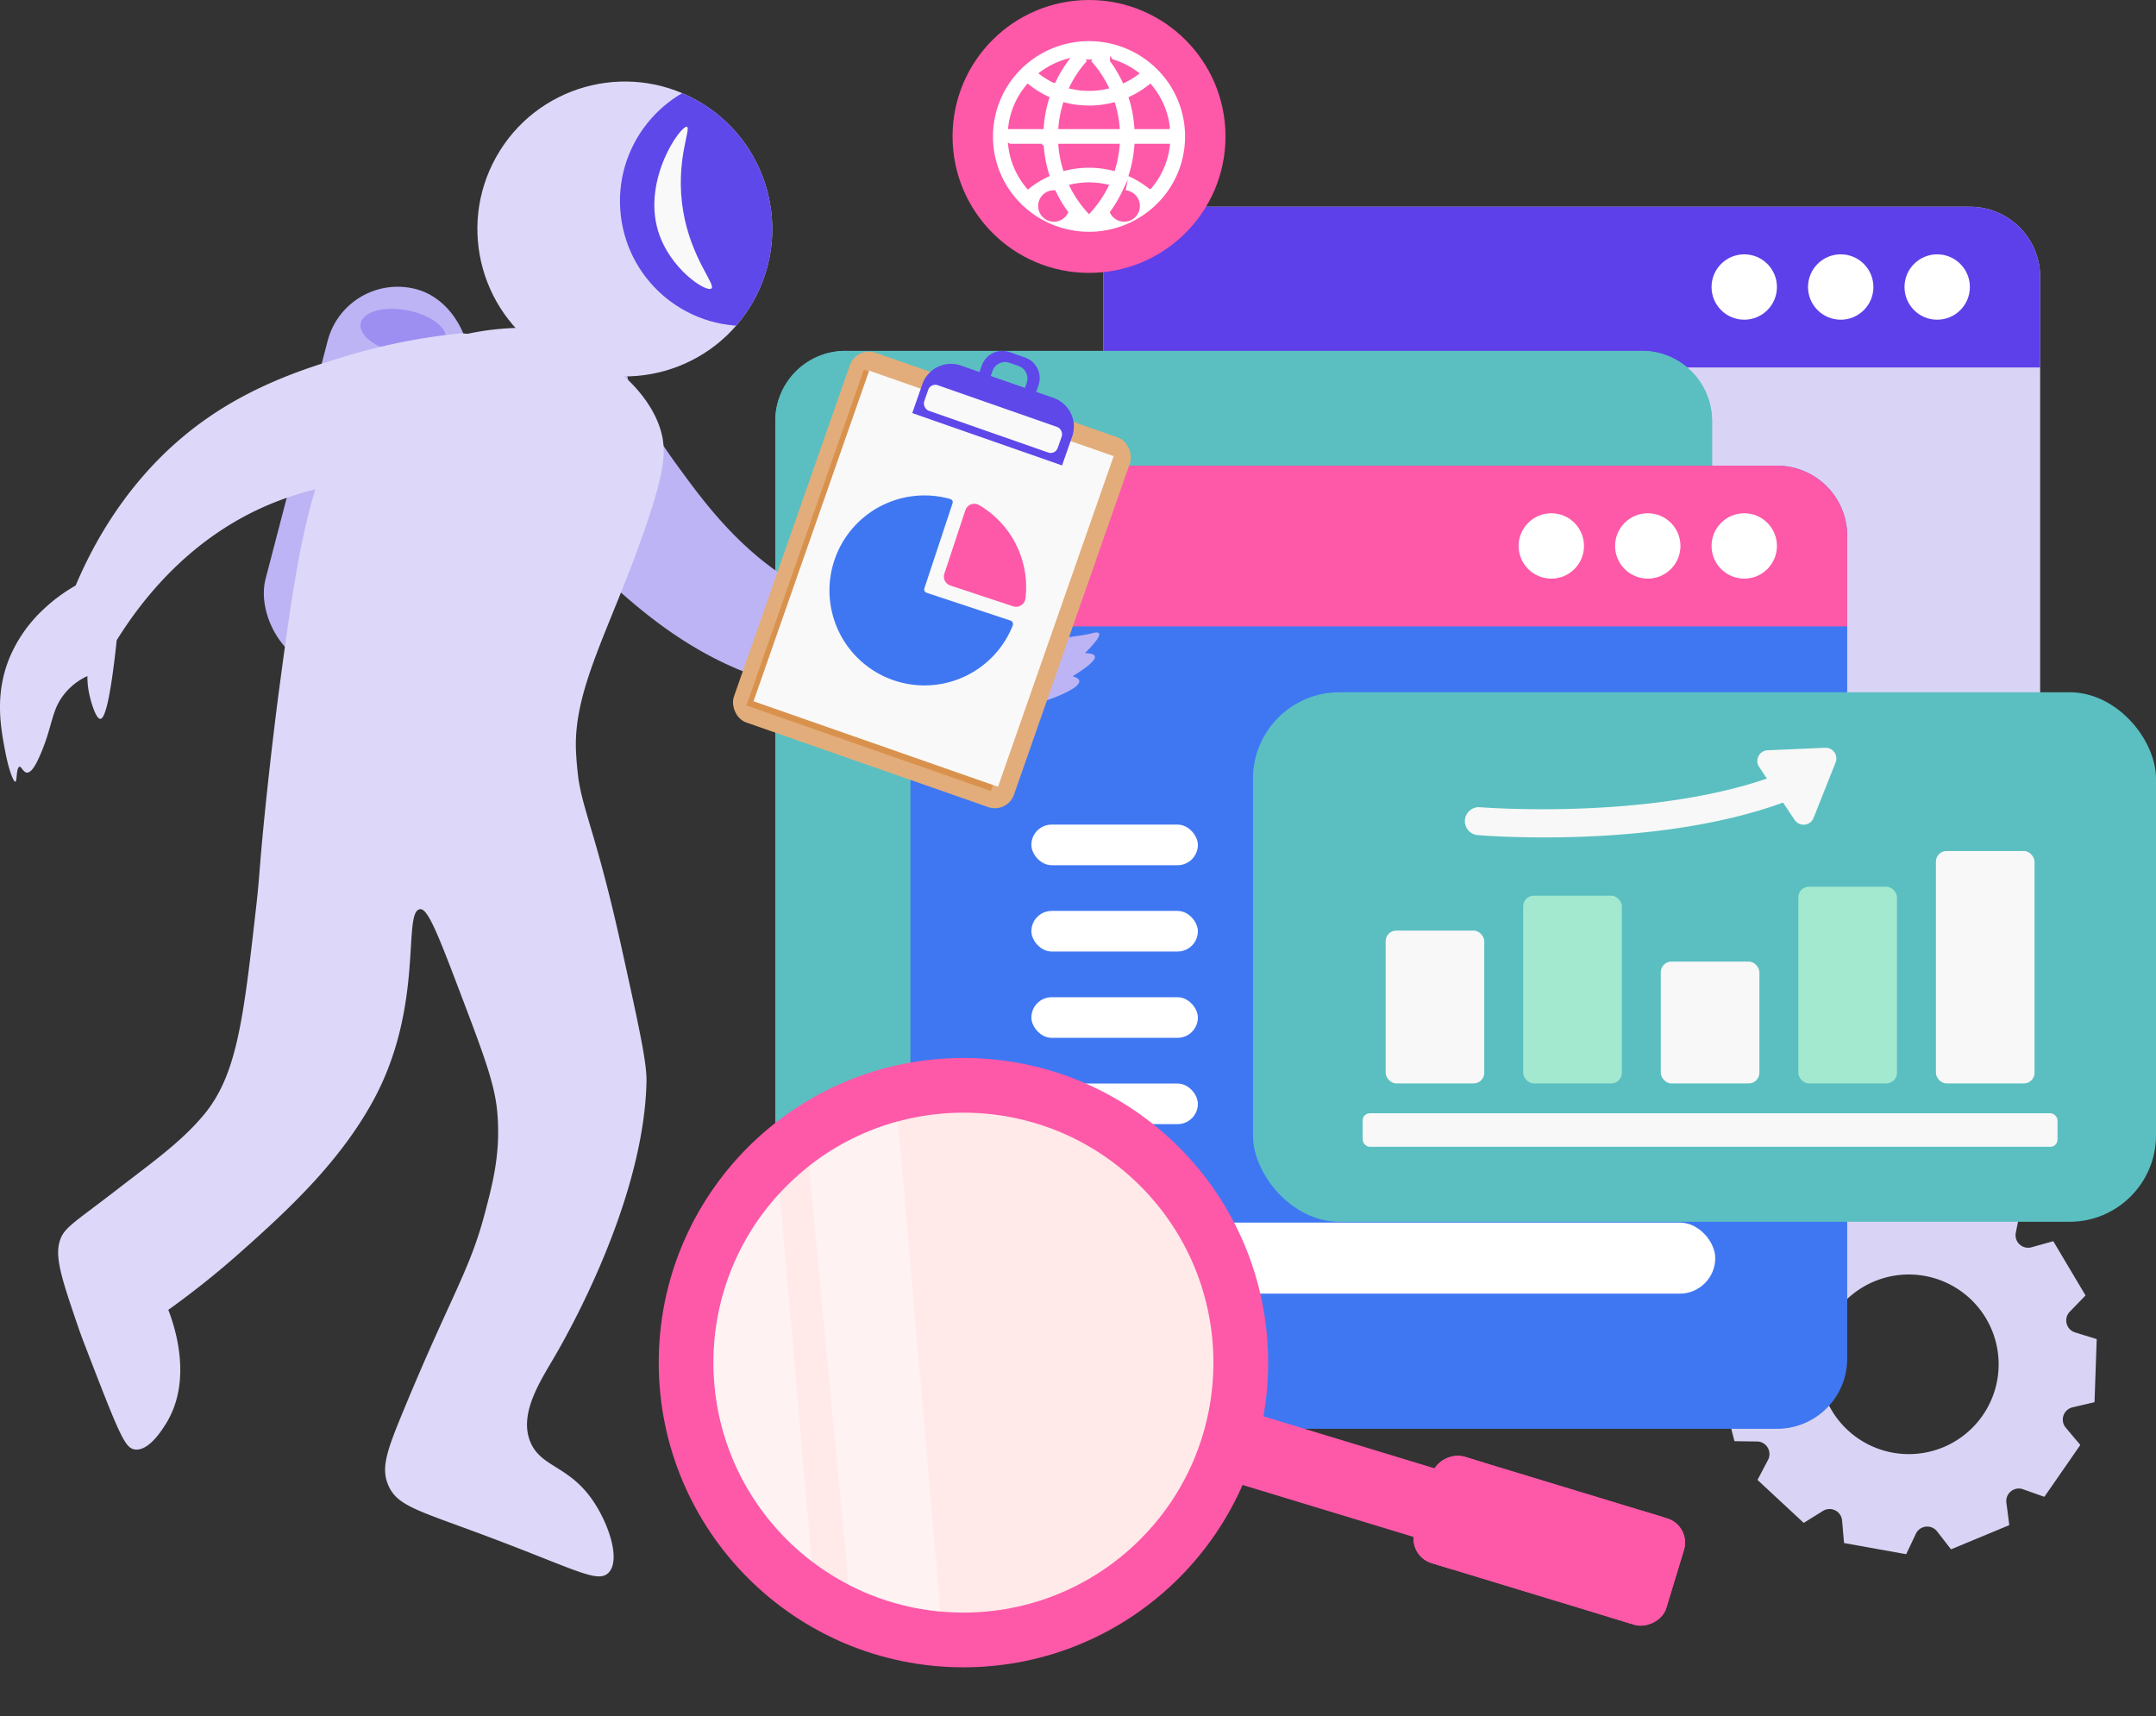 <svg xmlns="http://www.w3.org/2000/svg" xmlns:xlink="http://www.w3.org/1999/xlink" width="685.649" height="545.818" viewBox="0 0 685.649 545.818">
  <rect x="0" y="0" width="685.649" height="545.818" fill="#333333" stroke="none"/>
  <defs>
    <clipPath id="clip-path">
      <circle id="Ellipse_136" data-name="Ellipse 136" cx="46.887" cy="46.887" r="46.887" transform="translate(0 81.866) rotate(-60.81)" fill="none"/>
    </clipPath>
    <clipPath id="clip-path-2">
      <circle id="Ellipse_139" data-name="Ellipse 139" cx="79.499" cy="79.499" r="79.499" transform="translate(0 112.429) rotate(-45)" fill="none"/>
    </clipPath>
    <clipPath id="clip-path-3">
      <rect id="Rectangle_166" data-name="Rectangle 166" width="35.39" height="83.659" rx="8.055" transform="translate(0 33.861) rotate(-73.091)" fill="#fd59a8"/>
    </clipPath>
  </defs>
  <g id="checkup" transform="translate(-319.6 -4531.873)">
    <g id="Group_35675" data-name="Group 35675" transform="translate(866.241 4905.391)">
      <g id="Group_35674" data-name="Group 35674">
        <g id="Group_35673" data-name="Group 35673">
          <path id="Path_39452" data-name="Path 39452" d="M917.323,5030.284l19.5,3.5a.173.173,0,0,0,.188-.1l3.021-6.382a3.994,3.994,0,0,1,6.77-.733l4.318,5.586a.174.174,0,0,0,.2.055l18.3-7.6a.173.173,0,0,0,.106-.182l-.909-7a3.965,3.965,0,0,1,.165-1.774,4.043,4.043,0,0,1,2.055-2.337,3.946,3.946,0,0,1,3.079-.166l6.653,2.366a.173.173,0,0,0,.2-.064l11.286-16.282a.169.169,0,0,0,.021-.044.173.173,0,0,0-.031-.167l-4.551-5.4a4,4,0,0,1,2.145-6.464l6.877-1.605a.174.174,0,0,0,.134-.164l.691-19.8a.177.177,0,0,0-.122-.174l-6.747-2.081a3.948,3.948,0,0,1-2.369-1.975,4.043,4.043,0,0,1-.25-3.1,3.972,3.972,0,0,1,.929-1.521l4.916-5.069a.174.174,0,0,0,.025-.21L983.8,4934.372a.175.175,0,0,0-.2-.079l-6.8,1.9a3.994,3.994,0,0,1-4.987-4.637l1.395-6.922a.177.177,0,0,0-.092-.191l-17.723-8.853a.176.176,0,0,0-.208.041l-4.7,5.273a3.995,3.995,0,0,1-6.7-1.2l-2.57-6.578a.173.173,0,0,0-.18-.11l-19.7,2.134a.174.174,0,0,0-.153.146l-1.1,6.975a4.012,4.012,0,0,1-2.726,3.183,3.947,3.947,0,0,1-3.562-.571l-5.717-4.146a.176.176,0,0,0-.212.006l-15.416,12.443a.173.173,0,0,0-.05.2l2.845,6.464a3.918,3.918,0,0,1,.143,2.854,3.962,3.962,0,0,1-4.022,2.743l-7.051-.4a.176.176,0,0,0-.174.12l-6.241,18.8a.172.172,0,0,0,.069.2l5.888,3.9a3.963,3.963,0,0,1,1.584,4.6,3.919,3.919,0,0,1-1.822,2.2l-6.145,3.479a.175.175,0,0,0-.083.193l4.916,19.192a.174.174,0,0,0,.167.131l7.06.1a3.942,3.942,0,0,1,3.2,1.673,4.012,4.012,0,0,1,.284,4.18l-3.289,6.25a.171.171,0,0,0,.035.208l14.51,13.487a.174.174,0,0,0,.211.021l5.993-3.737a3.994,3.994,0,0,1,6.092,3.043l.612,7.036A.172.172,0,0,0,917.323,5030.284Zm11.472-29.762A28.564,28.564,0,1,1,964.9,4982.41,28.564,28.564,0,0,1,928.795,5000.521Z" transform="translate(-877.39 -4913.009)" fill="#d9d4f5"/>
        </g>
      </g>
    </g>
    <path id="Path_39453" data-name="Path 39453" d="M677.654,4621.281v261.707a22.31,22.31,0,0,0,22.311,22.311H953.242a22.318,22.318,0,0,0,22.321-22.311V4621.281a22.318,22.318,0,0,0-22.321-22.311H699.965A22.31,22.31,0,0,0,677.654,4621.281Z" transform="translate(-7.157 -1.341)" fill="#d9d4f5"/>
    <path id="Path_39454" data-name="Path 39454" d="M677.654,4621.281v28.808H975.563v-28.808a22.318,22.318,0,0,0-22.321-22.311H699.965A22.31,22.31,0,0,0,677.654,4621.281Z" transform="translate(-7.157 -1.341)" fill="#5e40ea"/>
    <circle id="Ellipse_125" data-name="Ellipse 125" cx="10.395" cy="10.395" r="10.395" transform="translate(925.267 4612.765)" fill="#fff"/>
    <circle id="Ellipse_126" data-name="Ellipse 126" cx="10.395" cy="10.395" r="10.395" transform="translate(894.587 4612.765)" fill="#fff"/>
    <circle id="Ellipse_127" data-name="Ellipse 127" cx="10.395" cy="10.395" r="10.395" transform="translate(863.908 4612.765)" fill="#fff"/>
    <path id="Path_39455" data-name="Path 39455" d="M571.183,4668.058v261.706a22.31,22.31,0,0,0,22.31,22.311H846.771a22.319,22.319,0,0,0,22.321-22.311V4668.058a22.319,22.319,0,0,0-22.321-22.311H593.493A22.31,22.31,0,0,0,571.183,4668.058Z" transform="translate(-5.029 -2.276)" fill="#5bbfc1"/>
    <path id="Path_39456" data-name="Path 39456" d="M571.183,4668.058v28.808H869.092v-28.808a22.319,22.319,0,0,0-22.321-22.311H593.493A22.31,22.31,0,0,0,571.183,4668.058Z" transform="translate(-5.029 -2.276)" fill="#5bbfc1"/>
    <circle id="Ellipse_128" data-name="Ellipse 128" cx="43.397" cy="43.397" r="43.397" transform="translate(622.536 4531.873)" fill="#fd59a8"/>
    <path id="Path_39457" data-name="Path 39457" d="M703.4,4575.537v-.024a30.609,30.609,0,0,0-8.184-20.838,31.19,31.19,0,0,0-45.71,0,30.609,30.609,0,0,0-8.186,20.847v.008a30.563,30.563,0,0,0,8.512,21.2c.287.3.584.591.882.879l.012.016c.008.008.017.013.024.021a31.182,31.182,0,0,0,43.221,0c.007-.007.016-.012.023-.02l.013-.016c.3-.288.594-.577.882-.878A30.559,30.559,0,0,0,703.4,4575.537Zm-11.638,16.205a30.888,30.888,0,0,0-6.276-3.885,41.049,41.049,0,0,0,1.8-9.5h10.3A24.9,24.9,0,0,1,691.765,4591.742Zm-19.4-40.207a35.225,35.225,0,0,1,5.724,8.356,25.647,25.647,0,0,1-11.448,0A35.225,35.225,0,0,1,672.363,4551.535Zm-11.09,6.479a25.2,25.2,0,0,1-4.2-2.559,25.573,25.573,0,0,1,8.1-4.046A41.059,41.059,0,0,0,661.273,4558.014Zm18.277-6.6a25.587,25.587,0,0,1,8.1,4.046,25.2,25.2,0,0,1-4.2,2.559A40.916,40.916,0,0,0,679.55,4551.409Zm-7.187,14.786a31.4,31.4,0,0,0,7.823-.99,35.435,35.435,0,0,1,1.429,7.491h-18.5a35.373,35.373,0,0,1,1.429-7.491A31.393,31.393,0,0,0,672.363,4566.195Zm9.252,12.16a35.464,35.464,0,0,1-1.464,7.6,31.358,31.358,0,0,0-15.575,0,35.341,35.341,0,0,1-1.464-7.6Zm-9.252,12.278a25.753,25.753,0,0,1,5.672.635,35.166,35.166,0,0,1-5.672,8.247,35.168,35.168,0,0,1-5.672-8.247A25.766,25.766,0,0,1,672.363,4590.633Zm-7.165,9.039a4.5,4.5,0,1,1-3.878-6.536A41,41,0,0,0,665.2,4599.672Zm18.209-6.536a4.5,4.5,0,1,1-3.878,6.536A41,41,0,0,0,683.407,4593.136Zm14.172-20.44H687.284a41.086,41.086,0,0,0-1.763-9.394,30.952,30.952,0,0,0,6.307-3.921A24.945,24.945,0,0,1,697.579,4572.7ZM652.9,4559.381a30.925,30.925,0,0,0,6.307,3.921,41.037,41.037,0,0,0-1.763,9.394h-10.3A24.949,24.949,0,0,1,652.9,4559.381Zm-5.752,18.974h10.3a41.048,41.048,0,0,0,1.794,9.5,30.885,30.885,0,0,0-6.275,3.885A24.894,24.894,0,0,1,647.146,4578.354Z" transform="translate(-6.431 -0.257)" fill="#fff" stroke="#fd59a8" stroke-miterlimit="10" stroke-width="1"/>
    <path id="Path_39458" data-name="Path 39458" d="M615.043,4705.311v261.707a22.31,22.31,0,0,0,22.311,22.311H890.632a22.319,22.319,0,0,0,22.321-22.311V4705.311A22.319,22.319,0,0,0,890.632,4683H637.354A22.31,22.31,0,0,0,615.043,4705.311Z" transform="translate(-5.905 -3.021)" fill="#3f77f2"/>
    <path id="Path_39459" data-name="Path 39459" d="M615.043,4705.311v28.808h297.91v-28.808A22.319,22.319,0,0,0,890.632,4683H637.354A22.31,22.31,0,0,0,615.043,4705.311Z" transform="translate(-5.905 -3.021)" fill="#fd59a8"/>
    <circle id="Ellipse_129" data-name="Ellipse 129" cx="10.395" cy="10.395" r="10.395" transform="translate(863.908 4695.115)" fill="#fff"/>
    <circle id="Ellipse_130" data-name="Ellipse 130" cx="10.395" cy="10.395" r="10.395" transform="translate(833.228 4695.115)" fill="#fff"/>
    <circle id="Ellipse_131" data-name="Ellipse 131" cx="10.395" cy="10.395" r="10.395" transform="translate(802.549 4695.115)" fill="#fff"/>
    <g id="Group_35676" data-name="Group 35676" transform="translate(647.598 4794.139)">
      <rect id="Rectangle_142" data-name="Rectangle 142" width="52.949" height="12.918" rx="6.459" transform="translate(52.949 12.918) rotate(-180)" fill="#fff"/>
      <rect id="Rectangle_143" data-name="Rectangle 143" width="52.949" height="12.918" rx="6.459" transform="translate(52.949 40.368) rotate(180)" fill="#fff"/>
      <rect id="Rectangle_144" data-name="Rectangle 144" width="52.949" height="12.918" rx="6.459" transform="translate(52.949 67.818) rotate(-180)" fill="#fff"/>
      <rect id="Rectangle_145" data-name="Rectangle 145" width="52.949" height="12.918" rx="6.459" transform="translate(52.949 95.268) rotate(-180)" fill="#fff"/>
    </g>
    <rect id="Rectangle_146" data-name="Rectangle 146" width="221.754" height="22.606" rx="11.303" transform="translate(865.081 4943.321) rotate(180)" fill="#fff"/>
    <g id="Group_35682" data-name="Group 35682" transform="translate(319.6 4540.897)">
      <g id="Group_35678" data-name="Group 35678" transform="translate(78.654 77.117)">
        <g id="Group_35677" data-name="Group 35677" transform="translate(50.771 9.061)">
          <rect id="Rectangle_147" data-name="Rectangle 147" width="46.024" height="124.265" rx="23.012" transform="translate(31.348 0) rotate(14.612)" fill="#bdb4f5"/>
          <ellipse id="Ellipse_132" data-name="Ellipse 132" cx="6.904" cy="12.657" rx="6.904" ry="12.657" transform="translate(35.821 22.072) rotate(-75.388)" fill="#9c8ff1"/>
        </g>
        <rect id="Rectangle_148" data-name="Rectangle 148" width="46.024" height="124.265" rx="23.012" transform="translate(31.347 0) rotate(14.612)" fill="#bdb4f5"/>
        <ellipse id="Ellipse_133" data-name="Ellipse 133" cx="6.904" cy="13.807" rx="6.904" ry="13.807" transform="translate(34.736 23.496) rotate(-79.064)" fill="#9c8ff1"/>
      </g>
      <path id="Path_39460" data-name="Path 39460" d="M652.952,4757.8c-4.729,1.367-10.7,3.095-18.375,1.617a33.288,33.288,0,0,1-12.057-4.95c-16.2,2.313-41.7,3.137-67.682-8.665-17.626-8.006-30.4-19.517-38.586-26.889a193.973,193.973,0,0,1-25.784-28.323c-9.331-19.766-3.162-38.635,7.581-43.37,9-3.966,19.813,2.615,21.685,3.791a195.8,195.8,0,0,0,18.651,31.3c7.369,10.094,16.833,23.058,31.217,33.314,21.374,15.24,45.136,18.46,61.095,18.68,18.307-8.511,23.392-9.519,24.115-8.433.787,1.18-3.1,5.423-5.256,7.383a24.994,24.994,0,0,1-4.28,3.162,27.251,27.251,0,0,0,11.215,1.174c10.56-1.2,13.348-1.933,13.348-1.933.854-.224,2.205-.6,2.575-.074.634.9-2.038,3.883-4.457,6.314q2.784.023,3.119.941.616,1.685-7.033,6.39c.895.268,1.98.728,2.105,1.486C666.521,4752.952,658.27,4756.258,652.952,4757.8Z" transform="translate(-322.923 -4543.177)" fill="#bdb4f5"/>
      <path id="Path_39461" data-name="Path 39461" d="M514.934,4650.769c1.7,1.272,11.383,8.545,14.928,19.355,2.233,6.812,1.511,13.451-4.125,30.139-10.991,32.539-23.392,52.136-22.592,72.367.18,4.549.8,9.207.8,9.207,1.72,10.924,6.1,19.013,13.8,54.022,5.3,24.05,7.944,36.07,7.832,41.907-.711,38.321-25.765,81.8-29.517,88.2-4.506,7.688-11.1,17.883-7.4,26.7,3.333,7.923,11.929,7.415,19.505,18.087,5.308,7.482,9.346,19.389,5.335,23.46-3.408,3.452-10.38-.982-38.255-11.447-22.367-8.4-28.94-9.7-31.8-16.423-2.342-5.493-.541-10.71,4.957-23.99,14.952-36.134,20.915-44.17,25.695-62.207,2.731-10.285,5.186-19.937,3.993-32.712-.814-8.714-4.267-17.948-11.143-36.061-7.181-18.933-10.785-28.412-13.318-28.21-5.9.479,1.7,31.078-15.4,61.678-10.7,19.151-26.487,33.858-41.927,47.562a278.7,278.7,0,0,1-22.8,18.2c1.821,4.715,7.951,22.165-.72,36.155-1.209,1.956-5.474,8.832-9.9,8.249-2.863-.379-4.511-3.736-12.619-24.634-2.987-7.709-4.508-11.614-5.372-14.171-4.966-14.574-7.445-21.855-6.035-27.035,1.289-4.742,3.885-5.628,19.223-17.5,10.193-7.89,19.539-14.485,26.677-23.044,10.625-12.74,12.653-30.623,16.707-66.388,1.218-10.741.883-11.769,2.991-32.144,1.923-18.6,3.788-33.068,4.3-36.855,6.481-48.36,11.23-83.949,36.007-102.467,7.082-5.292,20.3-12.57,43.213-12.542,2.5.771,5.962,1.937,9.989,3.613C503.017,4643.944,509.365,4646.588,514.934,4650.769Z" transform="translate(-319.977 -4543.023)" fill="#ddd8f9"/>
      <path id="Path_39462" data-name="Path 39462" d="M322.727,4743.013a44.5,44.5,0,0,1,10.477-14.97,52.7,52.7,0,0,1,10.457-7.781c6.369-15.079,18.8-37.349,42.31-53.534,15.945-10.977,32.394-15.993,42.929-19.207a194.009,194.009,0,0,1,37.561-7.5c21.746,2.191,34.738,17.2,33.257,28.85-1.241,9.76-12.451,15.631-14.425,16.629a195.828,195.828,0,0,0-36.436-.151c-12.448,1.112-28.435,2.541-44.639,9.581-24.077,10.461-39.083,29.164-47.5,42.726-2.143,20.074-3.9,24.952-5.2,25.012-1.416.067-3.046-5.456-3.617-8.31a25.032,25.032,0,0,1-.5-5.3,19.963,19.963,0,0,0-8.928,8.014c-2.7,4.739-2.644,9.685-6.7,18.422-.5,1.088-2.077,4.407-3.65,4.269-1.181-.106-1.764-2.125-2.385-1.846-.995.449-.678,4.644-1.269,4.745-.56.1-2.062-3.686-3.141-9.3C319.827,4765.559,317.769,4754.849,322.727,4743.013Z" transform="translate(-319.6 -4543.059)" fill="#ddd8f9"/>
      <g id="Group_35679" data-name="Group 35679" transform="translate(231.265 101.041)">
        <rect id="Rectangle_149" data-name="Rectangle 149" width="94.365" height="124.584" rx="6.428" transform="translate(89.074 148.753) rotate(-160.723)" fill="#e2ad7a"/>
        <rect id="Rectangle_150" data-name="Rectangle 150" width="82.368" height="113.15" transform="translate(83.851 141.51) rotate(-160.723)" fill="#d9924d"/>
        <rect id="Rectangle_151" data-name="Rectangle 151" width="82.368" height="111.399" transform="translate(86.122 140.165) rotate(-160.723)" fill="#f9f9f9"/>
        <path id="Rectangle_152" data-name="Rectangle 152" d="M0,0H50.467a0,0,0,0,1,0,0V9.737a9.637,9.637,0,0,1-9.637,9.637H9.637A9.637,9.637,0,0,1,0,9.737V0A0,0,0,0,1,0,0Z" transform="translate(106.49 37.968) rotate(-160.723)" fill="#5e48e9"/>
        <rect id="Rectangle_153" data-name="Rectangle 153" width="44.976" height="8.611" rx="2.358" transform="translate(104.328 34.646) rotate(-160.723)" fill="#f9f9f9"/>
        <path id="Path_39463" data-name="Path 39463" d="M638.21,4650.239l-2.373,6.781a3.076,3.076,0,0,0,1.975,3.859l12.094,4.229a3.075,3.075,0,0,0,3.949-1.787l2.372-6.782a6.966,6.966,0,0,0-4.472-8.742l-4.6-1.61A6.969,6.969,0,0,0,638.21,4650.239Zm3.373,1.838a4.242,4.242,0,0,1,5.42-2.522l2.774.972a4.239,4.239,0,0,1,2.667,5.349l-1.459,4.171a1.871,1.871,0,0,1-2.391,1.112l-7.291-2.551a1.871,1.871,0,0,1-1.178-2.36Z" transform="translate(-557.183 -4644.214)" fill="#5e48e9"/>
      </g>
      <g id="Group_35681" data-name="Group 35681" transform="translate(134.911 0)">
        <g id="Group_35680" data-name="Group 35680" clip-path="url(#clip-path)">
          <circle id="Ellipse_134" data-name="Ellipse 134" cx="46.887" cy="46.887" r="46.887" transform="translate(0 81.866) rotate(-60.81)" fill="#ddd8f9"/>
          <circle id="Ellipse_135" data-name="Ellipse 135" cx="39.686" cy="39.686" r="39.686" transform="translate(57.959 20.086) rotate(-6.593)" fill="#5e48e9"/>
        </g>
      </g>
      <path id="Path_39464" data-name="Path 39464" d="M542.3,4573.028c1.461.451-3.878,11.12-1.174,26.936,2.579,15.091,10.507,23.3,8.939,24.5-1.682,1.278-13.289-6.271-16.94-18.325C528.131,4589.63,540.4,4572.438,542.3,4573.028Z" transform="translate(-323.844 -4541.72)" fill="#f9f9f9"/>
    </g>
    <g id="Group_35684" data-name="Group 35684" transform="translate(718.067 4752.042)">
      <rect id="Rectangle_154" data-name="Rectangle 154" width="287.182" height="168.421" rx="27.508" fill="#5bbfc1"/>
      <g id="Group_35683" data-name="Group 35683" transform="translate(42.195 50.499)">
        <rect id="Rectangle_155" data-name="Rectangle 155" width="31.36" height="48.608" rx="3.382" transform="translate(0 25.306)" fill="#f8f8f8"/>
        <rect id="Rectangle_156" data-name="Rectangle 156" width="31.36" height="59.703" rx="3.382" transform="translate(43.749 14.211)" fill="#a3e9d0"/>
        <rect id="Rectangle_157" data-name="Rectangle 157" width="31.36" height="38.749" rx="3.382" transform="translate(87.497 35.165)" fill="#f8f8f8"/>
        <rect id="Rectangle_158" data-name="Rectangle 158" width="31.36" height="62.558" rx="3.382" transform="translate(131.246 11.356)" fill="#a3e9d0"/>
        <rect id="Rectangle_159" data-name="Rectangle 159" width="31.36" height="73.914" rx="3.382" transform="translate(174.994)" fill="#f8f8f8"/>
      </g>
      <rect id="Rectangle_160" data-name="Rectangle 160" width="220.986" height="10.657" rx="2.285" transform="translate(34.879 133.907)" fill="#f8f8f8"/>
      <path id="Path_39465" data-name="Path 39465" d="M820.177,4803.189c-12.005,0-20.168-.653-21.071-.73a4.452,4.452,0,1,1,.743-8.872c.6.05,60.669,4.829,99.861-12.5a4.453,4.453,0,0,1,3.6,8.145C876.654,4801.019,842.045,4803.189,820.177,4803.189Z" transform="translate(-727.569 -4757.016)" fill="#f8f8f8"/>
      <path id="Path_39466" data-name="Path 39466" d="M890.445,4780.659l11.3,16.857a3.41,3.41,0,0,0,6-.64l7.011-17.66a3.409,3.409,0,0,0-3.317-4.664l-18.308.8A3.409,3.409,0,0,0,890.445,4780.659Z" transform="translate(-729.465 -4756.894)" fill="#f8f8f8"/>
    </g>
    <g id="Group_35685" data-name="Group 35685" transform="translate(583.388 4689.436)">
      <path id="Path_39467" data-name="Path 39467" d="M589.865,4714.8a30.214,30.214,0,0,0,57.185,19.252,1.216,1.216,0,0,0-.741-1.608l-26.648-8.827a1.117,1.117,0,0,1-.71-1.412l8.962-27.055a1.053,1.053,0,0,0-.7-1.347A30.213,30.213,0,0,0,589.865,4714.8Z" transform="translate(-588.769 -4692.649)" fill="#3f77f2" fill-rule="evenodd"/>
      <path id="Path_39468" data-name="Path 39468" d="M632.724,4697.432l-6.671,20.139a3,3,0,0,0,1.907,3.8l19.948,6.608a3.012,3.012,0,0,0,3.933-2.507,30.247,30.247,0,0,0-14.736-29.682A3.012,3.012,0,0,0,632.724,4697.432Z" transform="translate(-589.511 -4692.705)" fill="#fd59a8" fill-rule="evenodd"/>
    </g>
    <g id="Group_35690" data-name="Group 35690" transform="translate(513.564 4852.832)">
      <rect id="Rectangle_161" data-name="Rectangle 161" width="22.823" height="145.494" transform="translate(191.125 148.28) rotate(-73.091)" fill="#fd59a8"/>
      <circle id="Ellipse_137" data-name="Ellipse 137" cx="96.902" cy="96.902" r="96.902" transform="translate(15.527 15.527)" fill="#fd59a8"/>
      <g id="Group_35687" data-name="Group 35687" transform="translate(0 0)">
        <g id="Group_35686" data-name="Group 35686" clip-path="url(#clip-path-2)">
          <circle id="Ellipse_138" data-name="Ellipse 138" cx="79.499" cy="79.499" r="79.499" transform="translate(0 112.429) rotate(-45)" fill="#ffe9e9"/>
          <path id="Path_39469" data-name="Path 39469" d="M597.265,5070.334q-9.123-96.226-18.247-192.453l29.441-4.774,16.828,194.653Z" transform="translate(-518.749 -4859.652)" fill="#fff" opacity="0.4"/>
          <path id="Path_39470" data-name="Path 39470" d="M556.987,5071.359q-9.124-96.227-18.247-192.454l29.441-4.773,16.828,194.653Z" transform="translate(-517.944 -4859.673)" fill="#fff" opacity="0.4"/>
        </g>
      </g>
      <g id="Group_35689" data-name="Group 35689" transform="translate(253.572 139.97)">
        <rect id="Rectangle_162" data-name="Rectangle 162" width="35.39" height="83.659" rx="8.055" transform="translate(0 33.861) rotate(-73.091)" fill="#fd59a8"/>
        <g id="Group_35688" data-name="Group 35688" transform="translate(0 0)" clip-path="url(#clip-path-3)">
          <rect id="Rectangle_163" data-name="Rectangle 163" width="35.39" height="83.659" rx="8.055" transform="translate(0 33.861) rotate(-73.091)" fill="#fd59a8"/>
          <rect id="Rectangle_164" data-name="Rectangle 164" width="52.252" height="7.303" transform="translate(61.624 61.406) rotate(-73.091)" fill="#fd59a8"/>
          <rect id="Rectangle_165" data-name="Rectangle 165" width="52.252" height="7.303" transform="translate(5.356 43.053) rotate(-73.091)" fill="#fd59a8"/>
        </g>
      </g>
    </g>
  </g>
</svg>
